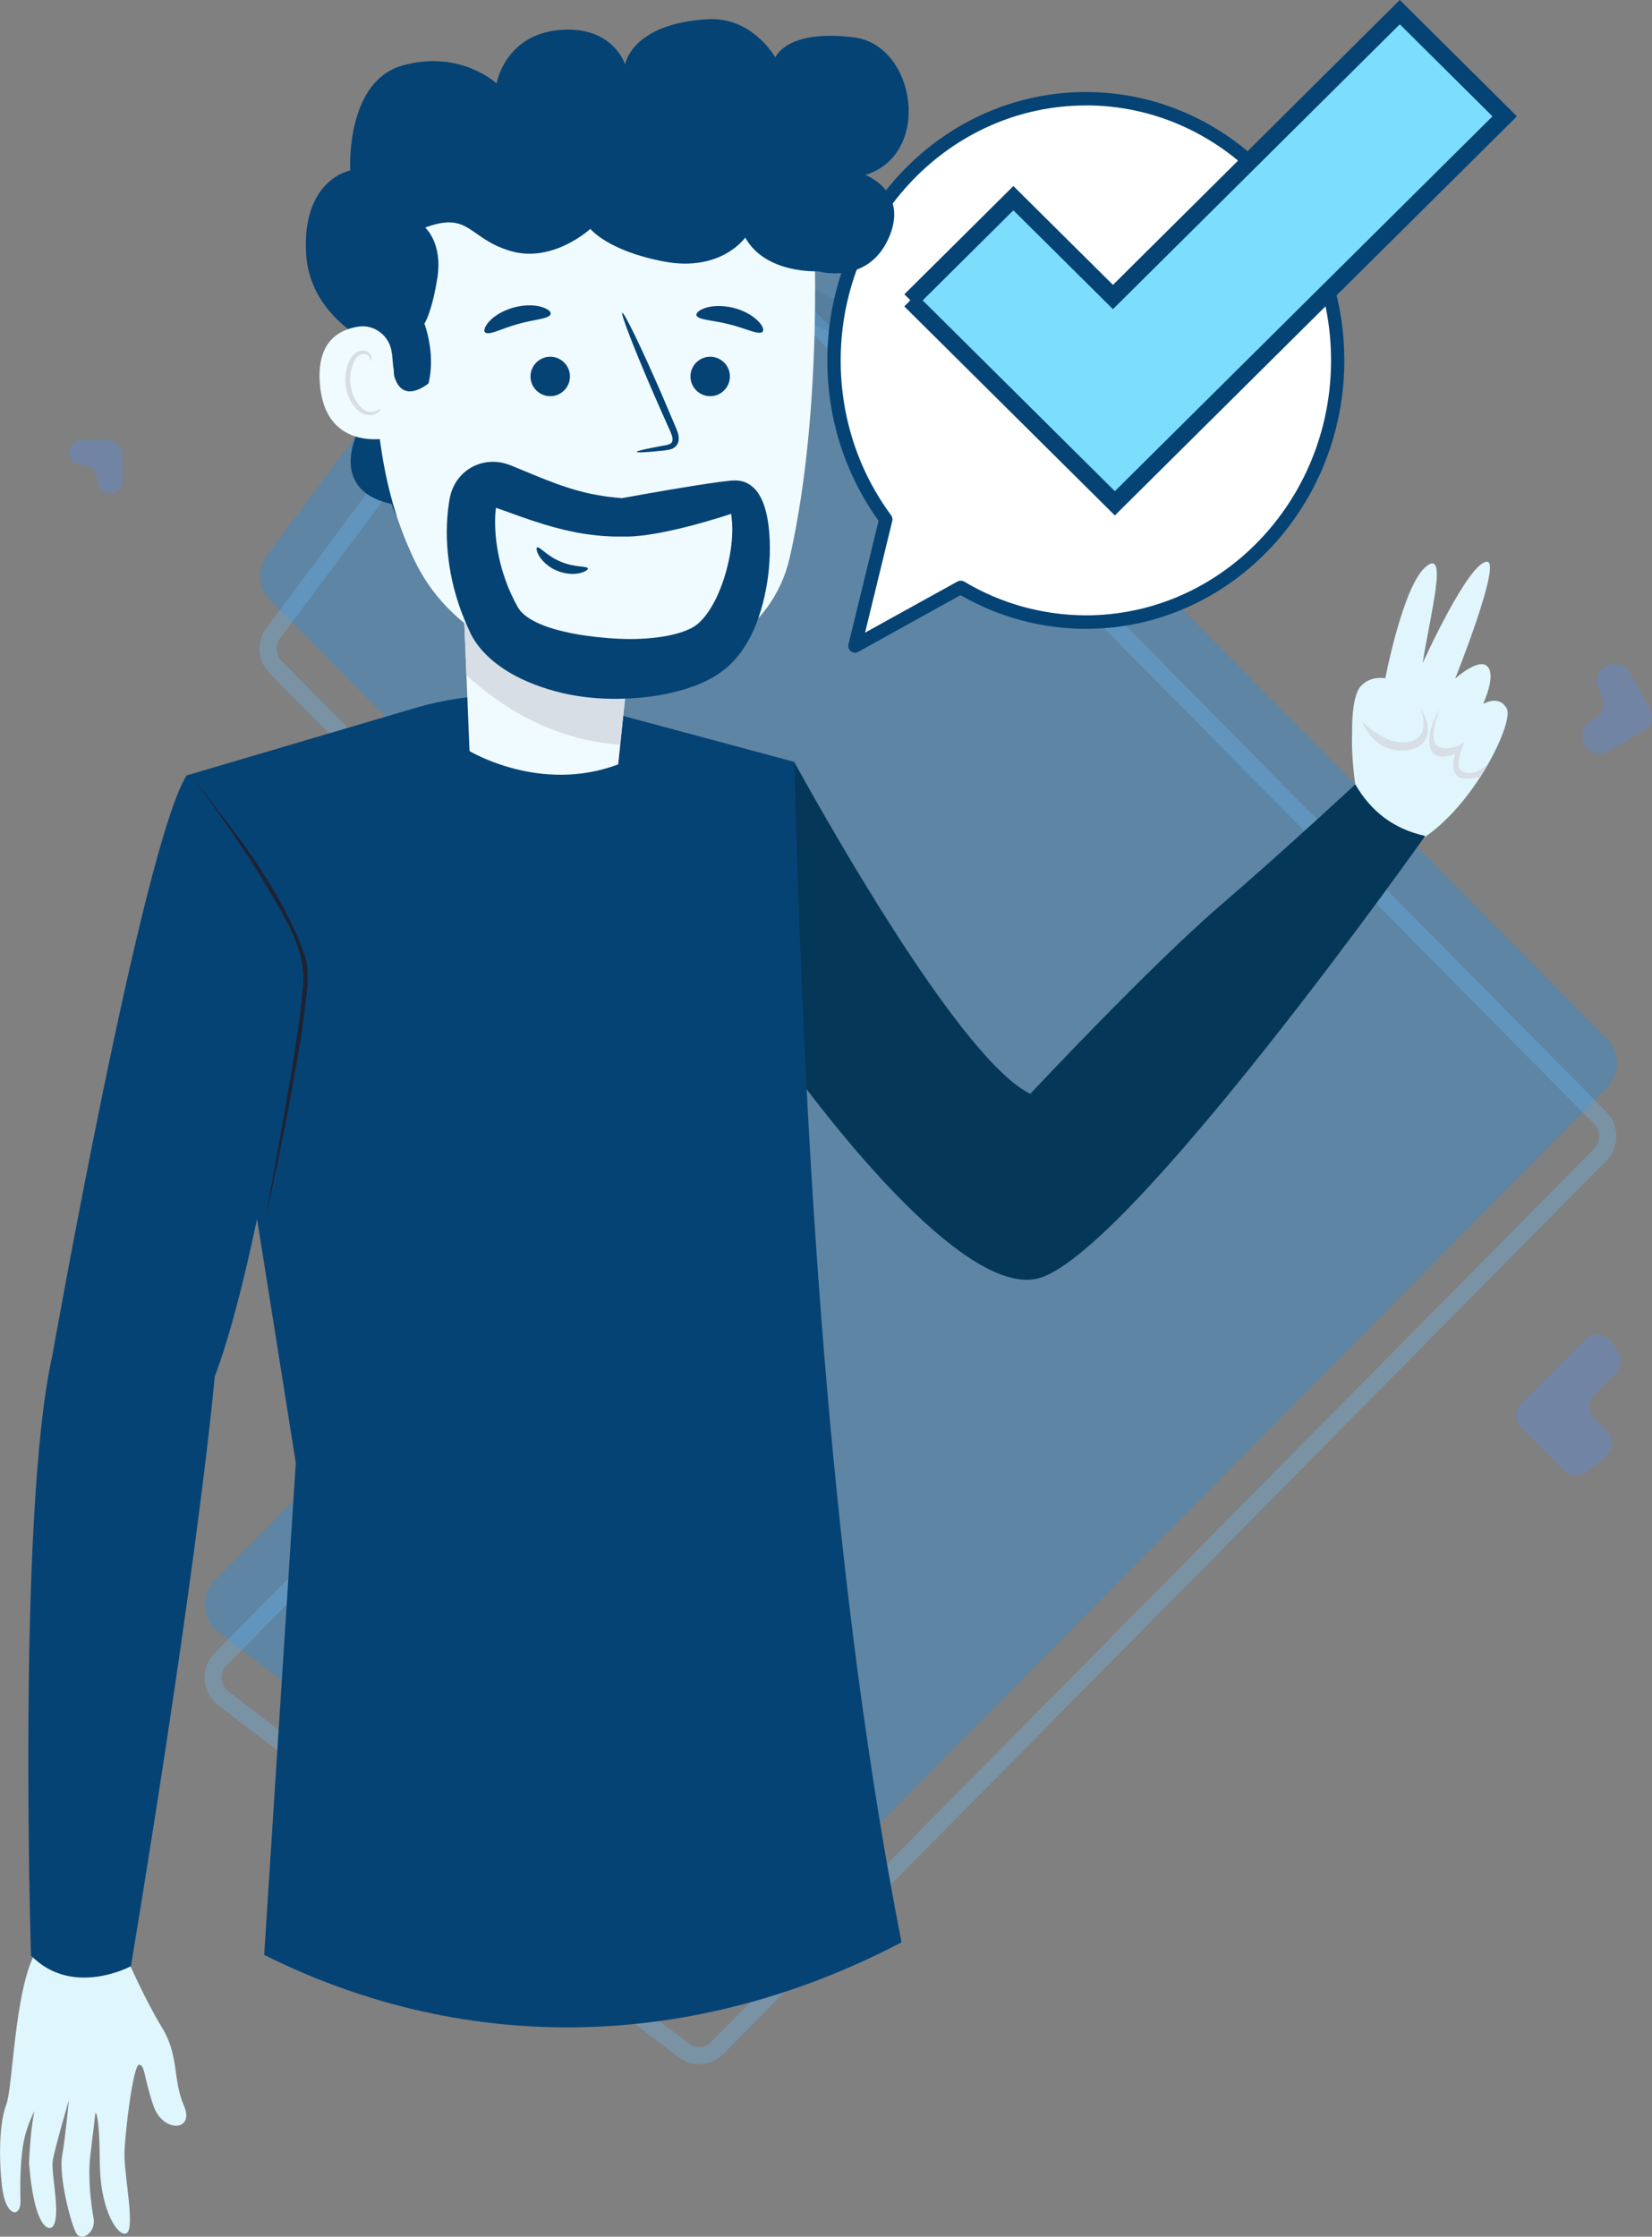 <?xml version="1.0" encoding="UTF-8"?>
<svg id="homem" xmlns="http://www.w3.org/2000/svg" width="191.79" height="259.57" viewBox="0 0 191.79 259.57">
  <rect x="0" y="0" width="191.79" height="259.57" fill="#808080" stroke="none"/>
  <path d="m186.56,126.24c1.55-1.58,1.55-4.11,0-5.69L77.27,10.04c-1.53-1.55-4.03-1.58-5.59-.04-.15.14-.28.3-.4.46l-40.26,53.94c-1.2,1.6-1.04,3.85.36,5.27l50.21,50.77c1.55,1.58,1.55,4.11,0,5.69l-56.6,57.24c-1.71,1.73-1.51,4.58.41,6.05l53.44,40.85c1.58,1.21,3.82,1.05,5.21-.37l102.51-103.66h0Z" fill="#1090f9" isolation="isolate" opacity=".3"/>
  <path d="m76.49,19.22l109.29,110.52c1.17,1.18,1.17,3.09,0,4.27l-102.51,103.66c-1.05,1.07-2.73,1.18-3.91.27l-53.44-40.85c-1.44-1.1-1.59-3.24-.31-4.54l56.6-57.24c1.94-1.96,1.94-5.15,0-7.11l-50.21-50.78c-1.05-1.07-1.17-2.75-.27-3.95l40.26-53.94c.98-1.32,2.84-1.59,4.15-.61.12.09.23.19.34.29h.01Z" fill="none" isolation="isolate" opacity=".3" stroke="#6abbf8" stroke-width="2"/>
  <path d="m12.23,51.04c1.1,0,2,.9,2,2v2.75c0,.89-.79,1.58-1.67,1.45-.72-.1-1.26-.72-1.26-1.45v-.19c0-.9-.73-1.63-1.63-1.63h-.19c-.89,0-1.58-.79-1.45-1.67.1-.72.72-1.26,1.45-1.26,0,0,2.75,0,2.75,0Zm179.3,31.06c.55.96.22,2.18-.73,2.73l-4.08,2.36c-1.05.61-2.4.14-2.85-.98l-.04-.1c-.38-.92,0-1.98.85-2.48l.51-.3c.96-.55,1.28-1.78.73-2.73l-.3-.53c-.61-1.05-.14-2.4.98-2.85l.1-.04c.92-.37,1.98,0,2.48.85,0,0,2.35,4.07,2.35,4.07Zm-111.24,126.69c.55.96.22,2.18-.73,2.73l-4.08,2.36c-1.05.61-2.4.15-2.85-.98l-.04-.1c-.37-.93,0-1.99.85-2.48l.51-.3c.96-.55,1.28-1.77.73-2.73l-.31-.53c-.61-1.05-.14-2.4.98-2.85l.1-.04c.93-.38,1.99,0,2.48.85l2.35,4.07h.01,0Zm96.33-43.09c-.78-.78-.78-2.05,0-2.83l7.4-7.4c.88-.88,2.35-.75,3.06.27l.73,1.05c.55.79.46,1.87-.23,2.56l-2.46,2.46c-.78.78-.78,2.05,0,2.83l1.45,1.45c.84.84.77,2.23-.16,2.97l-2.17,1.75c-.8.64-1.95.58-2.67-.14l-4.96-4.96h.01Z" fill="#528ef4" isolation="isolate" opacity=".3"/>
  <path d="m69.59,32.97c.39-.12.77-.07,1.15.02.14,0,.29,0,.43,0,1.64-.29,2.74-.3,6.07-1.51.08-.03.15-.06.23-.09.14-.07.74-.36.99-.47,1.11-.51,2.28-.86,3.45-1.24.96-.29,1.85-.85,2.88-.9.45.03.93.12,1.3.38.31.18.63.34.95.5,2.44,1.15,4.85,2.38,7.2,3.7.98.57,1.99,1.07,3.03,1.51.48.23,1.05.36,1.34.84,1.12,1.32-.29,3.42-1.95,2.91-4.03-1.64-7.84-3.76-11.78-5.6-2.44,1.15-5.12,1.62-7.61,2.66-2.09.62-4.27,1.5-6.48,1.14.17.02.35.05.52.07-.73,0-1.54.11-2.2-.28-1.51-.85-1.21-3.21.48-3.65h0Z" fill="#054375" isolation="isolate" opacity=".1"/>
  <path d="m126.07,11.47c-16.15,0-29.24,13.6-29.24,30.37,0,6.94,2.25,13.33,6.01,18.44l-3.58,14.69,12.27-6.79c4.28,2.55,9.24,4.02,14.53,4.02,16.15,0,29.24-13.6,29.24-30.37s-13.09-30.37-29.24-30.37h0Z" fill="#fff"/>
  <path d="m99.26,75.75c-.17,0-.33-.05-.47-.16-.24-.19-.36-.5-.29-.8l3.5-14.35c-3.89-5.42-5.95-11.84-5.95-18.61,0-17.18,13.46-31.15,30.01-31.15s30.01,13.97,30.01,31.15-13.46,31.15-30.01,31.15c-5.09,0-10.11-1.35-14.55-3.91l-11.88,6.58c-.11.08-.24.11-.37.11h0Zm26.8-63.51c-15.69,0-28.46,13.28-28.46,29.59,0,6.56,2.03,12.78,5.86,17.98.13.19.19.42.13.64l-3.16,12.97,10.72-5.93c.24-.13.54-.13.78,0,4.27,2.56,9.16,3.91,14.14,3.92,15.69,0,28.46-13.28,28.46-29.59s-12.77-29.59-28.46-29.59h0Z" fill="#054375"/>
  <path d="m124.76,71.28c-.35-.11-.69-.06-1.03.02h-.38c-1.46-.26-2.45-.27-5.42-1.35-.07-.03-.13-.05-.21-.08-.12-.06-.66-.32-.88-.42-.99-.45-2.03-.77-3.08-1.11-.86-.26-1.65-.76-2.57-.8-.4.03-.83.11-1.16.34-.28.16-.56.3-.85.45-2.18,1.02-4.32,2.12-6.42,3.3-.87.51-1.78.95-2.7,1.35-.43.2-.94.32-1.2.75-1,1.18.26,3.05,1.74,2.6,3.6-1.46,6.99-3.35,10.51-5,2.18,1.03,4.57,1.45,6.79,2.37,1.86.55,3.81,1.34,5.78,1.02-.15.02-.31.05-.46.06.65,0,1.37.1,1.96-.25,1.35-.76,1.08-2.86-.43-3.26h.01Z" fill="none"/>
  <path d="m157.5,91.92c.69,1.74,5.96,6.34,5.96,6.34,3.33-1.52,6.3-4.85,8.4-8.1.37-.58.72-1.15,1.03-1.72,1.63-2.91,2.44-5.47,2.04-6.21-.91-1.67-2.75-.53-2.75-.53,0,0,1.61-3.39.45-4.41-1.04-.92-3.69,1.46-3.69,1.46,0,0,5.43-13.57,3.7-13.56-2.13,0-7.32,11.43-7.48,11.78.92-5.85,3.01-13.47.34-11.17-2.64,2.27-4.67,12.92-4.67,12.92,0,0-1.67-.36-2.83.89s-1.02,5.4-1.02,5.4c-.15,3.25.5,6.92.5,6.92h.02Z" fill="#e0f6fc"/>
  <path d="m164.94,82.25s1.35,3.34-1.39,3.85-5.39-2.37-5.39-2.37c0,0,.98,2.97,3.95,3.34,2.97.37,4.83-1.72,2.83-4.83h0Z" fill="#d7dee5"/>
  <path d="m166.01,86.62c.4,2.02,2.94.84,2.94.84,0,0-.98,2.79,1.11,2.89.73.04,1.32-.06,1.79-.19.37-.58.72-1.15,1.03-1.72-.06.08-1.24,1.58-2.83,1.21-1.6-.38-.07-3.39,0-3.52-.08.05-1.63,1.16-3.03.52-1.4-.65.07-4.24.14-4.39-.08.13-1.55,2.4-1.16,4.36h.01Z" fill="#d7dee5"/>
  <path d="m157.35,91.02s-7.74,7.22-15.82,14.19c-8.08,6.96-21.92,21.73-21.92,21.73-7.85-3.8-23.09-30.69-27.39-38.49-3.42,12.34-3.77,24.4,0,36.07,5.76,7.75,20.04,25.63,28.14,23.88,10.31-2.23,45.1-51.39,45.1-51.39-3.64-.79-6.3-2.84-8.11-5.98h0Z" fill="#053759"/>
  <path d="m30.69,226.88c24.01,11.98,50.48,10.84,73.97-1.47-7.73-39.55-11.18-86.39-12.44-136.99l-24.17-6.49c-6.52-1.75-13.4-1.67-19.88.24l-26.51,7.82,12.68,79.77-3.67,57.11h.02Z" fill="#054375"/>
  <path d="m14.84,227.5s1.99,4.57,3.98,7.82c1.99,3.26,1.22,6.04,2.53,9.04,1.32,3-2.43,3.21-3.53.03-1.1-3.18-.98-4.76-1.67-4.78-.69-.03-1.69,8.15-1.7,10.47-.01,2.31,1.13,7.97.38,8.96s-3.19-1.98-3.24-8c-.05-6.02-.51-5.84-.51-5.84,0,0-.29,2.37-.59,4.93-.3,2.55.06,5.58.37,7.26.31,1.68-1.32,2.73-1.94,1.88s-2.13-6.67-1.71-9.06c.41-2.39.78-6.46.78-6.46,0,0-1.64,5.59-1.87,7.01-.23,1.42,1.04,6.58-.04,7.68-.45.45-2.1.11-2.71-7.38,0,0,.12-3.71.63-6.06,0,0-1.02,1.83-1.35,4.16-.29,2.05-.33,4.18-.27,6.22s-1.72,1.98-2.14-1.58c-.42-3.56-.29-7.56.49-9.57s.93-13.27,3.41-17.69l10.71.97h-.01Z" fill="#def6fc"/>
  <path d="m35.49,108.82s-5.03,36.44-10.56,50.93c0,0-1.66,19.67-9.73,68.43,0,0-6.8,3.68-11.6-1.24,0,0-1.61-51.45,2.48-69.65,0,0,10.48-59.2,15.58-67.29,0,0,11.41,6.52,13.82,18.82h.01Zm11.13-58.41h-5.21c-.44.99-2.65,6.65,4.06,8.08,0,0,1.5,6.16,7.77,3.73-1.71-4.03-4.47-7.99-6.61-11.81h0Z" fill="#054375"/>
  <path d="m53.76,68.59l.29,7.31.1,2.45.36,8.81s8.18,4.97,17.26,1.55l.24-2.29.23-2.24.9-8.51s-19.38-7.08-19.38-7.08Z" fill="#f0fbff"/>
  <path d="m53.76,68.59l.29,7.31.1,2.45c3.88,3.57,9.89,7.52,17.85,8.07l.23-2.24.9-8.51-19.38-7.08s.01,0,0,0Z" fill="#d7dee5"/>
  <path d="m46.36,60.76c.29.85.62,1.69.97,2.52.32.75.66,1.5,1.03,2.23,8.65,17.07,39.27,17,43.32-.79,3.99-17.52,2.78-39.04,2.78-39.04l-49.1-.68s-4.68,19.41.99,35.77h0Z" fill="#f0fbff"/>
  <path d="m63.88,45.98c1.26,0,2.29-1.03,2.29-2.29s-1.03-2.29-2.29-2.29-2.29,1.03-2.29,2.29,1.03,2.29,2.29,2.29Zm20.86-2.29c0,1.26-1.03,2.29-2.29,2.29s-2.29-1.03-2.29-2.29,1.03-2.29,2.29-2.29,2.29,1.03,2.29,2.29Z" fill="#054375"/>
  <path d="m49.36,26.41s2.07,1.79,1.41,5.88c-.66,4.09-1.5,5.27-1.5,5.27,0,0,1.32,3.37.5,6.85l-.04.1c-1.37,1.04-3.25,1.68-3.98-.92,0-.03-.03-.28-.05-.62-.08-1.11-.74-2.1-1.74-2.59-2.72-1.29-8.1-4.64-8.43-11.02-.45-8.56,5.13-9.58,5.13-9.58,0,0-.6-10.33,6.1-12.19,6.7-1.86,10.89,2.1,10.89,2.1,0,0,.94-5.65,7.31-6.21,6.21-.54,7.61,4,7.61,4,0,0,.71-4.72,9.56-5.25,5.25-.31,7.88,4.44,7.88,4.44,0,0,1.3-3.35,9.19-2.32,7.11.93,9.08,13.51,1.27,15.96,0,0,5.14,1.9,2.68,7.37-2.46,5.47-8.2,3.8-8.2,3.8,0,0-6.09.33-8.43-3.91,0,0-2.79,4.02-9.38,2.79-6.59-1.23-8.6-3.8-8.6-3.8,0,0-4.35,4.02-9.27,2.57-4.92-1.45-4.73-4.65-9.9-2.72h0Z" fill="#054375"/>
  <path d="m72.08,58.44s.08,0,.12-.02h-.06s-.06.02-.06.02Z" fill="#32324c"/>
  <path d="m72.2,57.82c-.16-.02-.28-.03-.43-.05l-.25-.02-.33-.04c-.22-.02-.44-.04-.66-.07l-.65-.1c-.87-.14-1.74-.31-2.6-.55-1.73-.46-3.43-1.11-5.19-1.83-.88-.36-1.78-.74-2.71-1.12l-.19-.07c-.1-.04-.2-.08-.31-.11-.21-.07-.43-.12-.65-.17-.47-.09-.95-.12-1.42-.08-.98.07-2.01.46-2.82,1.14-.82.67-1.37,1.6-1.64,2.51-.07.23-.12.45-.16.68l-.07.43c-.04.28-.08.56-.11.83-.12,1.11-.16,2.21-.13,3.31.04,1.09.14,2.18.31,3.26s.4,2.15.71,3.2c.3,1.05.66,2.09,1.09,3.1.1.25.21.51.33.75l.17.38.09.19.04.09.02.05.03.06c.35.69.79,1.3,1.25,1.83.94,1.07,1.98,1.86,3.02,2.5s2.11,1.13,3.17,1.54c2.07.78,4.23,1.29,6.43,1.5,2.15.22,4.31.17,6.47-.06,1.08-.12,2.17-.31,3.26-.58,1.09-.27,2.2-.61,3.31-1.11.56-.25,1.12-.55,1.68-.91.56-.35,1.15-.82,1.63-1.3.97-.97,1.66-2.02,2.21-3.07.55-1.05.94-2.12,1.26-3.18.31-1.06.54-2.12.71-3.18s.26-2.13.3-3.19c.03-1.07,0-2.15-.13-3.26-.07-.56-.16-1.12-.31-1.71-.15-.59-.33-1.2-.74-1.91-.21-.35-.48-.75-.98-1.13-.25-.19-.56-.37-.92-.48-.18-.06-.36-.09-.55-.11-.09,0-.19-.02-.27-.02h-.19c-.38,0-.62.04-.9.07l-.77.09c-1.99.27-3.9.59-5.84.91l-2.88.5-1.44.26-.72.13-.36.06-.14.03h-.04.01Zm-14.69,1.88c0-.21.02-.41.05-.61v-.15c.12,0,1.79.63,2.73.96,1.87.66,3.83,1.3,5.89,1.74,1.02.23,2.07.39,3.12.5l.79.07c.27.02.53.03.79.04l.4.02h1.44c4.32,0,11.93-2.56,12.17-2.64l.06.59c.04.36.07.77.07,1.18,0,.83-.08,1.7-.21,2.56s-.33,1.72-.57,2.56c-.48,1.67-1.17,3.27-2.03,4.52-.43.62-.9,1.15-1.37,1.49-.23.18-.43.29-.71.43-.27.13-.59.26-.93.38-.68.23-1.45.41-2.26.54-.81.13-1.65.21-2.5.25-1.7.09-3.45-.02-5.16-.2-1.71-.19-3.39-.48-4.94-.93-.77-.22-1.5-.5-2.14-.81-.64-.32-1.19-.68-1.56-1.06-.19-.18-.33-.36-.44-.53v-.02l-.03-.03-.04-.07-.08-.14-.15-.28c-.11-.18-.2-.37-.29-.56-.38-.75-.7-1.54-.98-2.34-.28-.8-.52-1.62-.69-2.45-.18-.83-.31-1.67-.39-2.52-.07-.84-.09-1.68-.05-2.51v.02h.01Zm16.39-7.26h.03c.01.12,1.23.05,3.19-.16.23-.04.52-.06.83-.17.31-.09.66-.39.78-.76.22-.75-.13-1.37-.35-1.93-.51-1.18-1.04-2.42-1.59-3.73-2.29-5.27-4.33-9.48-4.55-9.39-.21.08,1.48,4.43,3.78,9.71.57,1.3,1.11,2.53,1.64,3.7.27.58.49,1.1.4,1.46-.06.35-.53.47-1.02.54-1.93.35-3.12.62-3.12.73,0,0-.02,0-.02,0Zm-17.56-13.84c.51.33,1.96-.5,3.81-1,1.85-.54,3.52-.57,3.77-1.12.1-.26-.25-.63-1.05-.86-.78-.24-2.01-.28-3.28.08s-2.29,1.02-2.82,1.63c-.54.61-.65,1.11-.43,1.27Zm24.52-1.98c.28.54,1.95.53,3.81,1.02,1.88.45,3.34,1.25,3.84.89.21-.18.1-.67-.49-1.26-.56-.59-1.61-1.24-2.89-1.55-1.28-.31-2.49-.24-3.26.02-.78.26-1.11.64-1,.89h-.01,0Z" fill="#054375"/>
  <path d="m62.35,63.53c.28-.16,1.17,1.03,2.77,1.66,1.57.68,3.04.48,3.13.77.04.14-.3.4-.97.56-.67.16-1.63.11-2.6-.28-.97-.4-1.68-1.08-2.04-1.64-.36-.57-.41-1.02-.28-1.08h0Z" fill="#054375"/>
  <path d="m45.51,41.02c.32,3.6.84,9.27.84,9.44,0,.25-8.51,2.73-9.21-5.89-.4-4.86,2.15-6.32,4.49-6.67,1.93-.28,3.69,1.18,3.86,3.12,0,0,.02,0,.02,0Z" fill="#f0fbff"/>
  <path d="m44.21,47.37s0,.21-.25.44-.75.45-1.36.35c-1.27-.26-2.29-1.81-2.49-3.55-.09-.88.04-1.74.32-2.45.25-.7.79-1.36,1.45-1.46.32-.06.63,0,.85.16s.34.35.39.52c.09.35-.05.53-.08.51-.05,0,0-.19-.14-.43-.19-.32-.57-.46-.92-.34-.45.12-.82.58-1.04,1.24-.22.65-.34,1.4-.25,2.19.17,1.55,1.06,2.94,1.99,3.2.47.13.89,0,1.13-.12.25-.14.39-.26.39-.26h0,.02Z" fill="#d7dee5"/>
  <path d="m22.68,90.64c4.84,6.26,10.03,12.65,12.69,20.2.4,1.1.38,2.33.32,3.46-.41,4.55-1.22,9.03-2.05,13.52-.84,4.47-1.78,8.93-2.79,13.37.83-4.47,1.64-8.95,2.41-13.43.75-4.48,1.56-8.97,1.93-13.48.36-4.54-2.66-8.57-4.79-12.37-2.4-3.85-5-7.59-7.72-11.24,0,0,0-.03,0-.03Z" fill="#1f2232"/>
  <path d="m105.7,34.86l11.95-11.86,11.56,11.47,16.65-16.53L162.51,1.41l12.18,12.09-45.26,44.91-23.74-23.56h0Z" fill="#7cddfd" stroke="#054375" stroke-width="2"/>
</svg>